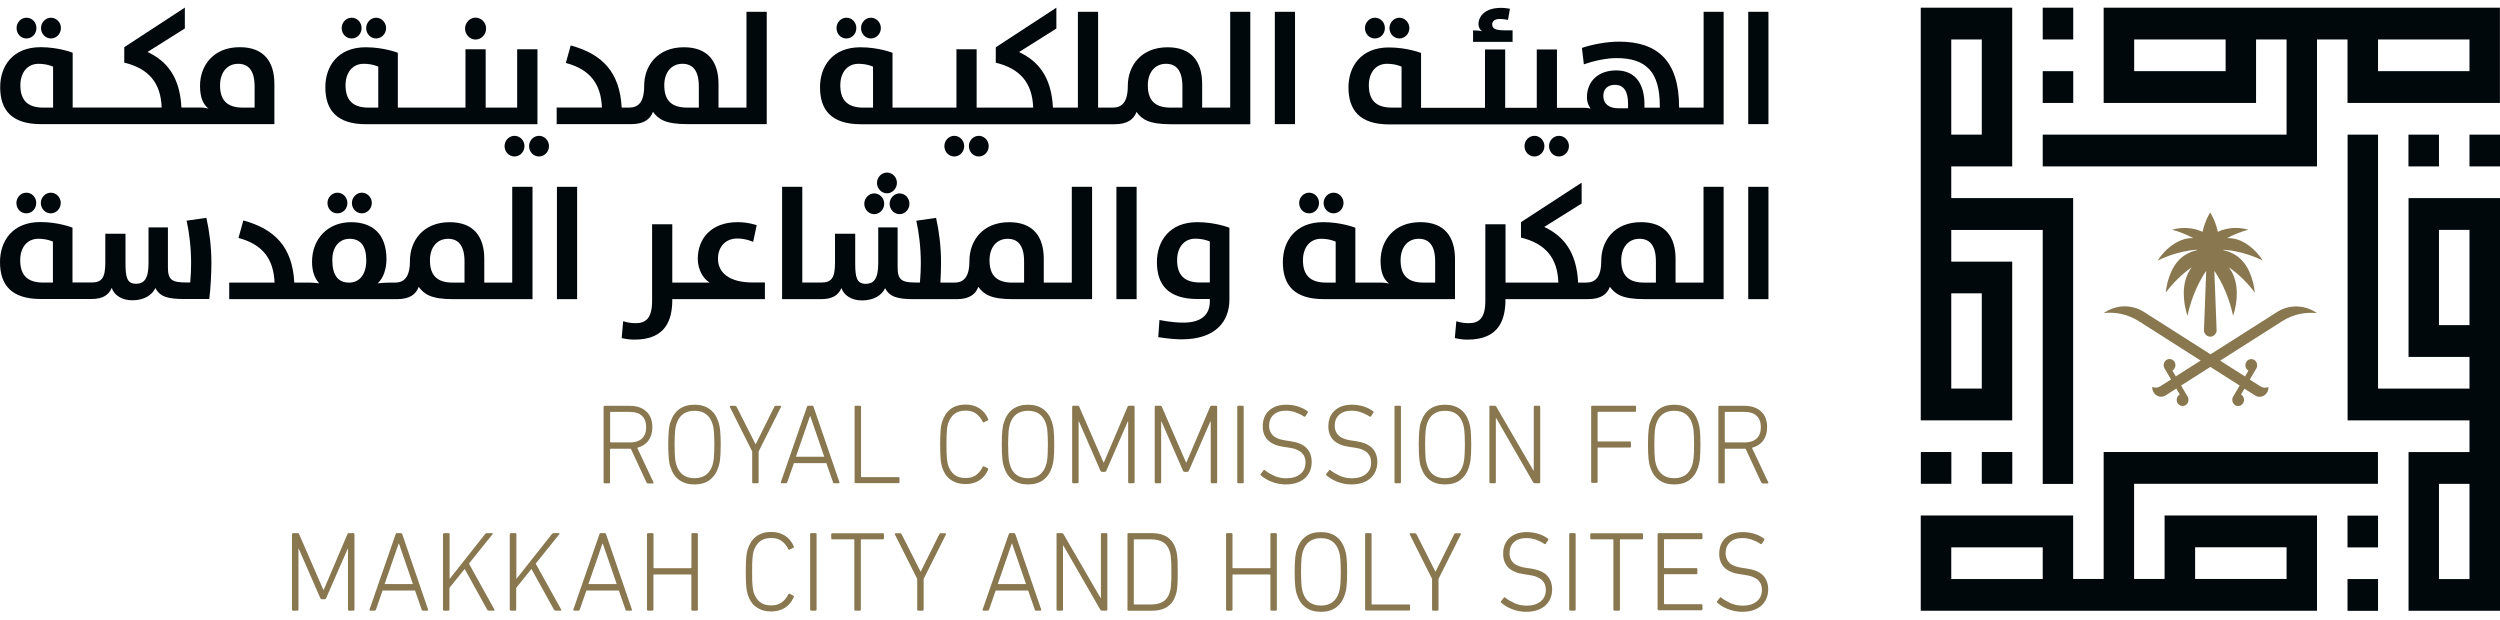 <svg width="230" height="57" viewBox="0 0 230 57" fill="none" xmlns="http://www.w3.org/2000/svg">
<path d="M59.595 44.468C59.538 44.468 59.498 44.434 59.474 44.375L58.037 41.282H57.94H56.179C56.139 41.282 56.123 41.299 56.123 41.341V44.366C56.123 44.434 56.09 44.468 56.017 44.468H55.636C55.571 44.468 55.53 44.434 55.53 44.366V37.437C55.53 37.37 55.563 37.336 55.628 37.336H57.932C58.581 37.336 59.1 37.513 59.465 37.86C59.839 38.206 60.017 38.696 60.017 39.305C60.017 39.803 59.895 40.209 59.652 40.538C59.409 40.868 59.06 41.079 58.622 41.198L60.114 44.358C60.131 44.392 60.139 44.417 60.131 44.442C60.123 44.459 60.098 44.476 60.066 44.476H59.595V44.468ZM57.932 40.708C58.419 40.708 58.792 40.589 59.06 40.344C59.319 40.099 59.449 39.753 59.449 39.296C59.449 38.849 59.319 38.502 59.06 38.257C58.8 38.012 58.427 37.894 57.932 37.894H56.188C56.147 37.894 56.131 37.91 56.131 37.953V40.64C56.131 40.682 56.147 40.699 56.188 40.699H57.932V40.708Z" fill="#88774F"/>
<path d="M63.895 44.569C63.328 44.569 62.865 44.434 62.492 44.163C62.118 43.893 61.851 43.496 61.68 42.963C61.648 42.87 61.615 42.769 61.591 42.651C61.567 42.532 61.551 42.397 61.534 42.245C61.518 42.085 61.502 41.899 61.494 41.688C61.486 41.468 61.477 41.206 61.477 40.902C61.477 40.597 61.486 40.336 61.494 40.116C61.502 39.896 61.518 39.71 61.534 39.558C61.551 39.398 61.575 39.262 61.591 39.153C61.615 39.043 61.64 38.933 61.68 38.84C61.851 38.316 62.118 37.919 62.492 37.64C62.865 37.37 63.336 37.234 63.895 37.234C64.455 37.234 64.918 37.37 65.291 37.64C65.664 37.91 65.932 38.307 66.102 38.84C66.127 38.941 66.159 39.043 66.183 39.153C66.208 39.262 66.232 39.398 66.248 39.558C66.265 39.719 66.281 39.905 66.289 40.116C66.305 40.327 66.305 40.589 66.305 40.893C66.305 41.197 66.297 41.468 66.289 41.679C66.281 41.899 66.265 42.085 66.248 42.237C66.232 42.397 66.208 42.532 66.183 42.642C66.159 42.761 66.127 42.862 66.102 42.955C65.932 43.479 65.664 43.876 65.291 44.155C64.918 44.434 64.455 44.569 63.895 44.569ZM65.721 40.893C65.721 40.606 65.713 40.361 65.705 40.15C65.697 39.938 65.68 39.761 65.672 39.617C65.656 39.474 65.64 39.347 65.615 39.254C65.591 39.153 65.567 39.068 65.551 39C65.299 38.198 64.747 37.792 63.895 37.792C63.044 37.792 62.492 38.198 62.232 39C62.216 39.068 62.191 39.153 62.167 39.254C62.143 39.355 62.127 39.474 62.11 39.617C62.094 39.761 62.086 39.938 62.078 40.15C62.07 40.361 62.062 40.606 62.062 40.893C62.062 41.181 62.07 41.426 62.078 41.637C62.086 41.848 62.102 42.026 62.11 42.169C62.127 42.313 62.143 42.44 62.167 42.532C62.191 42.634 62.216 42.718 62.232 42.786C62.484 43.589 63.044 43.994 63.895 43.994C64.739 43.994 65.291 43.589 65.551 42.786C65.567 42.718 65.591 42.634 65.615 42.532C65.64 42.431 65.656 42.313 65.672 42.169C65.689 42.026 65.697 41.848 65.705 41.637C65.713 41.426 65.721 41.181 65.721 40.893Z" fill="#88774F"/>
<path d="M69.308 44.468C69.243 44.468 69.202 44.434 69.202 44.366V41.536L67.15 37.446C67.133 37.42 67.141 37.395 67.158 37.37C67.174 37.344 67.198 37.336 67.231 37.336H67.62C67.685 37.336 67.734 37.37 67.774 37.437L69.502 40.851H69.535L71.231 37.437C71.263 37.37 71.312 37.336 71.385 37.336H71.766C71.807 37.336 71.831 37.344 71.847 37.37C71.864 37.395 71.864 37.42 71.847 37.446L69.794 41.536V44.358C69.794 44.425 69.762 44.459 69.689 44.459H69.308V44.468Z" fill="#88774F"/>
<path d="M74.24 37.429C74.257 37.362 74.297 37.328 74.362 37.328H74.727C74.784 37.328 74.825 37.362 74.849 37.429L77.226 44.358C77.243 44.426 77.226 44.46 77.153 44.46H76.764C76.691 44.46 76.642 44.426 76.634 44.358L76.025 42.609H73.04L72.431 44.358C72.407 44.426 72.358 44.46 72.301 44.46H71.912C71.847 44.46 71.823 44.426 71.839 44.358L74.24 37.429ZM75.831 42.018L74.549 38.291H74.516L73.226 42.018H75.831Z" fill="#88774F"/>
<path d="M78.622 37.429C78.622 37.362 78.654 37.328 78.728 37.328H79.109C79.174 37.328 79.214 37.362 79.214 37.429V43.835C79.214 43.877 79.231 43.894 79.271 43.894H82.655C82.719 43.894 82.752 43.928 82.752 43.995V44.35C82.752 44.418 82.719 44.451 82.655 44.451H78.728C78.663 44.451 78.622 44.418 78.622 44.35V37.429Z" fill="#88774F"/>
<path d="M86.671 42.973C86.647 42.88 86.622 42.779 86.598 42.677C86.573 42.568 86.557 42.432 86.541 42.272C86.525 42.111 86.517 41.917 86.508 41.697C86.5 41.477 86.492 41.207 86.492 40.895C86.492 40.582 86.5 40.311 86.508 40.092C86.517 39.872 86.533 39.678 86.541 39.517C86.557 39.357 86.573 39.221 86.598 39.111C86.622 39.002 86.647 38.9 86.671 38.816C86.849 38.275 87.117 37.878 87.474 37.616C87.839 37.354 88.294 37.219 88.837 37.219C89.308 37.219 89.722 37.329 90.079 37.548C90.436 37.768 90.712 38.097 90.906 38.537C90.93 38.596 90.922 38.647 90.874 38.672L90.541 38.841C90.484 38.875 90.444 38.858 90.411 38.799C90.257 38.495 90.054 38.241 89.803 38.055C89.551 37.869 89.227 37.776 88.837 37.776C88.415 37.776 88.075 37.878 87.815 38.072C87.555 38.275 87.361 38.571 87.222 38.959C87.206 39.027 87.182 39.111 87.166 39.213C87.15 39.314 87.125 39.433 87.117 39.576C87.109 39.72 87.093 39.897 87.085 40.109C87.076 40.32 87.076 40.573 87.076 40.878C87.076 41.182 87.076 41.435 87.085 41.647C87.093 41.858 87.101 42.035 87.117 42.179C87.133 42.322 87.15 42.449 87.166 42.542C87.182 42.644 87.206 42.728 87.222 42.796C87.361 43.184 87.555 43.48 87.815 43.683C88.075 43.886 88.415 43.979 88.837 43.979C89.227 43.979 89.551 43.886 89.803 43.7C90.054 43.514 90.257 43.269 90.411 42.956C90.444 42.897 90.484 42.88 90.541 42.914L90.874 43.083C90.922 43.108 90.93 43.159 90.906 43.218C90.712 43.658 90.436 43.987 90.079 44.207C89.722 44.427 89.308 44.536 88.837 44.536C88.294 44.536 87.839 44.401 87.474 44.139C87.117 43.911 86.849 43.514 86.671 42.973Z" fill="#88774F"/>
<path d="M94.582 44.569C94.013 44.569 93.551 44.434 93.178 44.163C92.805 43.893 92.537 43.496 92.366 42.963C92.334 42.87 92.302 42.769 92.277 42.651C92.253 42.532 92.237 42.397 92.22 42.245C92.204 42.085 92.188 41.899 92.18 41.688C92.172 41.468 92.164 41.206 92.164 40.902C92.164 40.597 92.172 40.336 92.18 40.116C92.188 39.896 92.204 39.71 92.22 39.558C92.237 39.398 92.261 39.262 92.277 39.153C92.302 39.043 92.326 38.933 92.366 38.84C92.537 38.316 92.805 37.919 93.178 37.64C93.551 37.37 94.022 37.234 94.582 37.234C95.141 37.234 95.604 37.37 95.977 37.64C96.35 37.91 96.618 38.307 96.788 38.84C96.813 38.941 96.845 39.043 96.87 39.153C96.894 39.262 96.918 39.398 96.934 39.558C96.951 39.719 96.967 39.905 96.975 40.116C96.983 40.336 96.991 40.597 96.991 40.902C96.991 41.206 96.983 41.476 96.975 41.688C96.967 41.907 96.951 42.093 96.934 42.245C96.918 42.406 96.894 42.541 96.87 42.651C96.845 42.761 96.813 42.87 96.788 42.963C96.618 43.487 96.35 43.885 95.977 44.163C95.604 44.434 95.141 44.569 94.582 44.569ZM96.407 40.893C96.407 40.606 96.399 40.361 96.391 40.15C96.383 39.938 96.367 39.761 96.358 39.617C96.342 39.474 96.326 39.347 96.302 39.254C96.277 39.153 96.253 39.068 96.237 39C95.985 38.198 95.433 37.792 94.582 37.792C93.73 37.792 93.178 38.198 92.918 39C92.902 39.068 92.878 39.153 92.853 39.254C92.829 39.355 92.813 39.474 92.796 39.617C92.78 39.761 92.772 39.938 92.764 40.15C92.756 40.361 92.748 40.606 92.748 40.893C92.748 41.181 92.756 41.426 92.764 41.637C92.772 41.848 92.788 42.026 92.796 42.169C92.813 42.313 92.829 42.44 92.853 42.532C92.878 42.634 92.902 42.718 92.918 42.786C93.17 43.589 93.73 43.994 94.582 43.994C95.425 43.994 95.977 43.589 96.237 42.786C96.253 42.718 96.277 42.634 96.302 42.532C96.326 42.431 96.342 42.313 96.358 42.169C96.375 42.026 96.383 41.848 96.391 41.637C96.399 41.434 96.407 41.181 96.407 40.893Z" fill="#88774F"/>
<path d="M98.647 37.429C98.647 37.362 98.679 37.328 98.752 37.328H99.142C99.215 37.328 99.272 37.362 99.296 37.429L101.519 42.542H101.56L103.734 37.429C103.758 37.362 103.807 37.328 103.88 37.328H104.278C104.343 37.328 104.383 37.362 104.383 37.429V44.358C104.383 44.426 104.351 44.46 104.278 44.46H103.896C103.831 44.46 103.791 44.426 103.791 44.358V38.773H103.758L101.787 43.294C101.771 43.336 101.746 43.361 101.722 43.387C101.698 43.404 101.657 43.412 101.608 43.412H101.405C101.324 43.412 101.268 43.37 101.235 43.294L99.263 38.773H99.231V44.358C99.231 44.426 99.198 44.46 99.126 44.46H98.744C98.679 44.46 98.639 44.426 98.639 44.358V37.429H98.647Z" fill="#88774F"/>
<path d="M106.242 37.429C106.242 37.362 106.274 37.328 106.347 37.328H106.736C106.809 37.328 106.866 37.362 106.891 37.429L109.114 42.542H109.154L111.329 37.429C111.353 37.362 111.402 37.328 111.475 37.328H111.872C111.937 37.328 111.978 37.362 111.978 37.429V44.358C111.978 44.426 111.945 44.46 111.872 44.46H111.491C111.426 44.46 111.386 44.426 111.386 44.358V38.773H111.353L109.382 43.294C109.365 43.336 109.341 43.361 109.317 43.387C109.292 43.404 109.252 43.412 109.203 43.412H109C108.919 43.412 108.862 43.37 108.83 43.294L106.858 38.773H106.826V44.358C106.826 44.426 106.793 44.46 106.72 44.46H106.339C106.274 44.46 106.233 44.426 106.233 44.358V37.429H106.242Z" fill="#88774F"/>
<path d="M113.828 37.429C113.828 37.362 113.86 37.328 113.933 37.328H114.314C114.379 37.328 114.42 37.362 114.42 37.429V44.358C114.42 44.426 114.387 44.46 114.314 44.46H113.933C113.868 44.46 113.828 44.426 113.828 44.358V37.429Z" fill="#88774F"/>
<path d="M118.274 44.569C118.054 44.569 117.827 44.544 117.608 44.501C117.389 44.459 117.178 44.392 116.975 44.315C116.781 44.239 116.594 44.146 116.432 44.045C116.269 43.944 116.123 43.842 116.002 43.732C115.945 43.682 115.945 43.631 115.994 43.589L116.237 43.276C116.286 43.217 116.334 43.217 116.375 43.268C116.602 43.453 116.886 43.614 117.227 43.775C117.568 43.927 117.941 44.003 118.338 44.003C118.89 44.003 119.32 43.868 119.637 43.606C119.953 43.344 120.107 42.989 120.107 42.549C120.107 42.372 120.083 42.211 120.026 42.059C119.969 41.907 119.88 41.772 119.758 41.654C119.637 41.535 119.466 41.434 119.255 41.349C119.044 41.265 118.777 41.206 118.468 41.164L118.152 41.121C117.478 41.028 116.983 40.826 116.659 40.505C116.334 40.183 116.172 39.761 116.172 39.237C116.172 38.612 116.367 38.122 116.756 37.767C117.146 37.412 117.673 37.234 118.33 37.234C118.712 37.234 119.077 37.285 119.418 37.395C119.758 37.505 120.05 37.648 120.286 37.834C120.343 37.868 120.351 37.919 120.302 37.978L120.099 38.299C120.059 38.35 120.01 38.358 119.961 38.316C119.685 38.139 119.418 38.012 119.15 37.919C118.882 37.834 118.598 37.784 118.306 37.784C117.819 37.784 117.438 37.91 117.162 38.164C116.894 38.417 116.756 38.755 116.756 39.178C116.756 39.541 116.878 39.837 117.121 40.074C117.365 40.302 117.779 40.462 118.363 40.538L118.671 40.581C119.369 40.682 119.88 40.893 120.196 41.214C120.513 41.544 120.675 41.966 120.675 42.499C120.675 42.803 120.627 43.073 120.521 43.327C120.416 43.58 120.261 43.8 120.059 43.986C119.856 44.172 119.604 44.315 119.304 44.417C119.004 44.518 118.671 44.569 118.274 44.569Z" fill="#88774F"/>
<path d="M124.311 44.569C124.092 44.569 123.864 44.544 123.645 44.501C123.426 44.459 123.215 44.392 123.012 44.315C122.818 44.239 122.631 44.146 122.469 44.045C122.307 43.944 122.16 43.842 122.039 43.732C121.982 43.682 121.982 43.631 122.031 43.589L122.274 43.276C122.323 43.217 122.371 43.217 122.412 43.268C122.639 43.453 122.923 43.614 123.264 43.775C123.605 43.927 123.978 44.003 124.376 44.003C124.927 44.003 125.357 43.868 125.674 43.606C125.99 43.344 126.144 42.989 126.144 42.549C126.144 42.372 126.12 42.211 126.063 42.059C126.006 41.907 125.917 41.772 125.795 41.654C125.674 41.535 125.503 41.434 125.292 41.349C125.081 41.265 124.814 41.206 124.505 41.164L124.189 41.121C123.515 41.028 123.021 40.826 122.696 40.505C122.371 40.183 122.209 39.761 122.209 39.237C122.209 38.612 122.404 38.122 122.793 37.767C123.183 37.412 123.71 37.234 124.367 37.234C124.749 37.234 125.114 37.285 125.455 37.395C125.795 37.505 126.088 37.648 126.323 37.834C126.38 37.868 126.388 37.919 126.339 37.978L126.136 38.299C126.096 38.35 126.047 38.358 125.998 38.316C125.722 38.139 125.455 38.012 125.187 37.919C124.919 37.834 124.635 37.784 124.343 37.784C123.856 37.784 123.475 37.91 123.199 38.164C122.931 38.417 122.793 38.755 122.793 39.178C122.793 39.541 122.915 39.837 123.158 40.074C123.402 40.302 123.816 40.462 124.4 40.538L124.708 40.581C125.406 40.682 125.917 40.893 126.234 41.214C126.55 41.544 126.712 41.966 126.712 42.499C126.712 42.803 126.664 43.073 126.558 43.327C126.453 43.58 126.298 43.8 126.096 43.986C125.893 44.172 125.641 44.315 125.341 44.417C125.041 44.518 124.708 44.569 124.311 44.569Z" fill="#88774F"/>
<path d="M128.294 37.429C128.294 37.362 128.327 37.328 128.4 37.328H128.781C128.846 37.328 128.887 37.362 128.887 37.429V44.358C128.887 44.426 128.854 44.46 128.781 44.46H128.4C128.335 44.46 128.294 44.426 128.294 44.358V37.429Z" fill="#88774F"/>
<path d="M132.943 44.569C132.375 44.569 131.913 44.434 131.54 44.163C131.166 43.893 130.899 43.496 130.728 42.963C130.696 42.87 130.663 42.769 130.639 42.651C130.615 42.532 130.598 42.397 130.582 42.245C130.566 42.085 130.55 41.899 130.542 41.688C130.534 41.468 130.525 41.206 130.525 40.902C130.525 40.597 130.534 40.336 130.542 40.116C130.55 39.896 130.566 39.71 130.582 39.558C130.598 39.398 130.623 39.262 130.639 39.153C130.663 39.043 130.688 38.933 130.728 38.84C130.899 38.316 131.166 37.919 131.54 37.64C131.913 37.37 132.383 37.234 132.943 37.234C133.503 37.234 133.966 37.37 134.339 37.64C134.712 37.91 134.98 38.307 135.15 38.84C135.175 38.941 135.207 39.043 135.231 39.153C135.256 39.262 135.28 39.398 135.296 39.558C135.312 39.719 135.329 39.905 135.337 40.116C135.345 40.336 135.353 40.597 135.353 40.902C135.353 41.206 135.345 41.476 135.337 41.688C135.329 41.907 135.312 42.093 135.296 42.245C135.28 42.406 135.256 42.541 135.231 42.651C135.207 42.769 135.175 42.87 135.15 42.963C134.98 43.487 134.712 43.885 134.339 44.163C133.966 44.434 133.503 44.569 132.943 44.569ZM134.769 40.893C134.769 40.606 134.761 40.361 134.753 40.15C134.745 39.938 134.728 39.761 134.72 39.617C134.704 39.474 134.688 39.347 134.663 39.254C134.639 39.153 134.615 39.068 134.598 39C134.347 38.198 133.795 37.792 132.943 37.792C132.091 37.792 131.531 38.198 131.28 39C131.264 39.068 131.239 39.153 131.215 39.254C131.191 39.355 131.174 39.474 131.158 39.617C131.142 39.761 131.134 39.938 131.126 40.15C131.118 40.361 131.11 40.606 131.11 40.893C131.11 41.181 131.118 41.426 131.126 41.637C131.134 41.848 131.15 42.026 131.158 42.169C131.174 42.313 131.191 42.44 131.215 42.532C131.239 42.634 131.264 42.718 131.28 42.786C131.531 43.589 132.091 43.994 132.943 43.994C133.787 43.994 134.339 43.589 134.598 42.786C134.615 42.718 134.639 42.634 134.663 42.532C134.688 42.431 134.704 42.313 134.72 42.169C134.736 42.026 134.745 41.848 134.753 41.637C134.761 41.434 134.769 41.181 134.769 40.893Z" fill="#88774F"/>
<path d="M137.009 37.429C137.009 37.362 137.041 37.328 137.114 37.328H137.496C137.577 37.328 137.634 37.362 137.666 37.429L141.074 43.294H141.106V37.429C141.106 37.362 141.139 37.328 141.212 37.328H141.593C141.658 37.328 141.699 37.362 141.699 37.429V44.358C141.699 44.426 141.666 44.46 141.601 44.46H141.212C141.139 44.46 141.082 44.426 141.041 44.358L137.658 38.477H137.617V44.358C137.617 44.426 137.585 44.46 137.512 44.46H137.13C137.066 44.46 137.025 44.426 137.025 44.358V37.429H137.009Z" fill="#88774F"/>
<path d="M146.388 37.429C146.388 37.362 146.42 37.328 146.493 37.328H150.42C150.485 37.328 150.518 37.362 150.518 37.429V37.784C150.518 37.852 150.485 37.886 150.42 37.886H147.037C146.996 37.886 146.98 37.903 146.98 37.945V40.556C146.98 40.598 146.996 40.615 147.037 40.615H149.95C150.015 40.615 150.047 40.649 150.047 40.717V41.072C150.047 41.139 150.015 41.173 149.95 41.173H147.037C146.996 41.173 146.98 41.19 146.98 41.232V44.325C146.98 44.392 146.948 44.426 146.875 44.426H146.493C146.428 44.426 146.388 44.392 146.388 44.325V37.429Z" fill="#88774F"/>
<path d="M154.031 44.569C153.463 44.569 153.001 44.434 152.627 44.163C152.254 43.893 151.987 43.496 151.816 42.963C151.784 42.87 151.751 42.769 151.727 42.651C151.703 42.532 151.686 42.397 151.67 42.245C151.654 42.085 151.638 41.899 151.63 41.688C151.621 41.468 151.613 41.206 151.613 40.902C151.613 40.597 151.621 40.336 151.63 40.116C151.638 39.896 151.654 39.71 151.67 39.558C151.686 39.398 151.711 39.262 151.727 39.153C151.751 39.043 151.776 38.933 151.816 38.84C151.987 38.316 152.254 37.919 152.627 37.64C153.001 37.37 153.471 37.234 154.031 37.234C154.591 37.234 155.053 37.37 155.427 37.64C155.8 37.91 156.068 38.307 156.238 38.84C156.262 38.941 156.295 39.043 156.319 39.153C156.344 39.262 156.368 39.398 156.384 39.558C156.4 39.719 156.417 39.905 156.425 40.116C156.433 40.336 156.441 40.597 156.441 40.902C156.441 41.206 156.433 41.476 156.425 41.688C156.417 41.907 156.4 42.093 156.384 42.245C156.368 42.406 156.344 42.541 156.319 42.651C156.295 42.769 156.262 42.87 156.238 42.963C156.068 43.487 155.8 43.885 155.427 44.163C155.053 44.434 154.591 44.569 154.031 44.569ZM155.857 40.893C155.857 40.606 155.849 40.361 155.841 40.15C155.832 39.938 155.816 39.761 155.808 39.617C155.792 39.474 155.776 39.347 155.751 39.254C155.727 39.153 155.703 39.068 155.686 39C155.435 38.198 154.883 37.792 154.031 37.792C153.179 37.792 152.619 38.198 152.368 39C152.352 39.068 152.327 39.153 152.303 39.254C152.279 39.355 152.262 39.474 152.246 39.617C152.23 39.761 152.222 39.938 152.214 40.15C152.206 40.361 152.197 40.606 152.197 40.893C152.197 41.181 152.206 41.426 152.214 41.637C152.222 41.848 152.238 42.026 152.246 42.169C152.262 42.313 152.279 42.44 152.303 42.532C152.327 42.634 152.352 42.718 152.368 42.786C152.619 43.589 153.179 43.994 154.031 43.994C154.875 43.994 155.427 43.589 155.686 42.786C155.703 42.718 155.727 42.634 155.751 42.532C155.776 42.431 155.792 42.313 155.808 42.169C155.824 42.026 155.832 41.848 155.841 41.637C155.849 41.434 155.857 41.181 155.857 40.893Z" fill="#88774F"/>
<path d="M162.153 44.468C162.096 44.468 162.056 44.434 162.031 44.375L160.595 41.282H160.498H158.737C158.696 41.282 158.68 41.299 158.68 41.341V44.366C158.68 44.434 158.648 44.468 158.575 44.468H158.193C158.128 44.468 158.088 44.434 158.088 44.366V37.437C158.088 37.37 158.12 37.336 158.185 37.336H160.49C161.139 37.336 161.658 37.513 162.023 37.86C162.396 38.206 162.575 38.696 162.575 39.305C162.575 39.803 162.453 40.209 162.21 40.538C161.966 40.868 161.617 41.079 161.179 41.198L162.672 44.358C162.688 44.392 162.696 44.417 162.688 44.442C162.68 44.459 162.656 44.476 162.623 44.476H162.153V44.468ZM160.481 40.708C160.968 40.708 161.342 40.589 161.609 40.344C161.869 40.099 161.999 39.753 161.999 39.296C161.999 38.849 161.869 38.502 161.609 38.257C161.35 38.012 160.976 37.894 160.481 37.894H158.737C158.696 37.894 158.68 37.91 158.68 37.953V40.64C158.68 40.682 158.696 40.699 158.737 40.699H160.481V40.708Z" fill="#88774F"/>
<path d="M26.873 49.148C26.873 49.081 26.905 49.047 26.978 49.047H27.368C27.441 49.047 27.498 49.081 27.522 49.148L29.745 54.261H29.786L31.96 49.148C31.985 49.081 32.033 49.047 32.106 49.047H32.504C32.569 49.047 32.609 49.081 32.609 49.148V56.077C32.609 56.145 32.577 56.179 32.504 56.179H32.122C32.057 56.179 32.017 56.145 32.017 56.077V50.492H31.985L30.013 55.013C29.997 55.055 29.972 55.08 29.948 55.105C29.924 55.122 29.883 55.131 29.834 55.131H29.631C29.55 55.131 29.494 55.089 29.461 55.013L27.489 50.492H27.457V56.077C27.457 56.145 27.425 56.179 27.352 56.179H26.97C26.905 56.179 26.865 56.145 26.865 56.077V49.148H26.873Z" fill="#88774F"/>
<path d="M36.398 49.148C36.414 49.081 36.455 49.047 36.52 49.047H36.885C36.942 49.047 36.982 49.081 37.007 49.148L39.384 56.077C39.4 56.145 39.384 56.179 39.311 56.179H38.922C38.849 56.179 38.8 56.145 38.792 56.077L38.183 54.328H35.197L34.589 56.077C34.565 56.145 34.516 56.179 34.459 56.179H34.07C34.005 56.179 33.98 56.145 33.997 56.077L36.398 49.148ZM37.989 53.737L36.707 50.01H36.674L35.384 53.737H37.989Z" fill="#88774F"/>
<path d="M40.772 49.148C40.772 49.081 40.804 49.047 40.877 49.047H41.258C41.323 49.047 41.364 49.081 41.364 49.148V53.263L44.626 49.14C44.682 49.081 44.739 49.047 44.796 49.047H45.267C45.299 49.047 45.323 49.055 45.331 49.081C45.34 49.106 45.331 49.131 45.307 49.157L43.141 51.852L45.478 56.06C45.494 56.094 45.502 56.12 45.494 56.145C45.486 56.162 45.461 56.179 45.429 56.179H44.974C44.918 56.179 44.861 56.145 44.82 56.086L42.751 52.342L41.348 54.083V56.077C41.348 56.145 41.315 56.179 41.242 56.179H40.861C40.796 56.179 40.755 56.145 40.755 56.077V49.148H40.772Z" fill="#88774F"/>
<path d="M46.914 49.148C46.914 49.081 46.946 49.047 47.019 49.047H47.401C47.465 49.047 47.506 49.081 47.506 49.148V53.263L50.768 49.14C50.825 49.081 50.881 49.047 50.938 49.047H51.409C51.441 49.047 51.465 49.055 51.474 49.081C51.482 49.106 51.474 49.131 51.449 49.157L49.283 51.852L51.62 56.06C51.636 56.094 51.644 56.12 51.636 56.145C51.628 56.162 51.603 56.179 51.571 56.179H51.117C51.06 56.179 51.003 56.145 50.962 56.086L48.893 52.342L47.49 54.083V56.077C47.49 56.145 47.457 56.179 47.384 56.179H47.003C46.938 56.179 46.898 56.145 46.898 56.077V49.148H46.914Z" fill="#88774F"/>
<path d="M55.149 49.148C55.165 49.081 55.206 49.047 55.271 49.047H55.636C55.693 49.047 55.733 49.081 55.758 49.148L58.135 56.077C58.151 56.145 58.135 56.179 58.062 56.179H57.673C57.6 56.179 57.551 56.145 57.543 56.077L56.934 54.328H53.948L53.34 56.077C53.316 56.145 53.267 56.179 53.21 56.179H52.821C52.756 56.179 52.731 56.145 52.748 56.077L55.149 49.148ZM56.739 53.737L55.458 50.01H55.425L54.135 53.737H56.739Z" fill="#88774F"/>
<path d="M59.531 49.148C59.531 49.081 59.563 49.047 59.636 49.047H60.017C60.082 49.047 60.123 49.081 60.123 49.148V52.216C60.123 52.258 60.139 52.275 60.18 52.275H63.555C63.596 52.275 63.612 52.258 63.612 52.216V49.148C63.612 49.081 63.644 49.047 63.717 49.047H64.099C64.163 49.047 64.204 49.081 64.204 49.148V56.077C64.204 56.145 64.172 56.179 64.099 56.179H63.709C63.644 56.179 63.604 56.145 63.604 56.077V52.908C63.604 52.866 63.587 52.849 63.547 52.849H60.172C60.131 52.849 60.115 52.866 60.115 52.908V56.077C60.115 56.145 60.082 56.179 60.009 56.179H59.628C59.563 56.179 59.523 56.145 59.523 56.077V49.148H59.531Z" fill="#88774F"/>
<path d="M68.788 54.692C68.764 54.599 68.74 54.498 68.715 54.396C68.691 54.286 68.675 54.151 68.659 53.991C68.642 53.83 68.634 53.636 68.626 53.416C68.618 53.196 68.61 52.926 68.61 52.613C68.61 52.301 68.618 52.03 68.626 51.81C68.634 51.591 68.65 51.396 68.659 51.236C68.675 51.075 68.691 50.94 68.715 50.83C68.74 50.72 68.764 50.619 68.788 50.535C68.967 49.994 69.235 49.597 69.592 49.335C69.957 49.073 70.411 48.938 70.955 48.938C71.425 48.938 71.839 49.047 72.196 49.267C72.553 49.487 72.829 49.816 73.024 50.256C73.048 50.315 73.04 50.365 72.991 50.391L72.659 50.56C72.602 50.594 72.561 50.577 72.529 50.518C72.375 50.213 72.172 49.96 71.92 49.774C71.669 49.588 71.344 49.495 70.955 49.495C70.533 49.495 70.192 49.597 69.932 49.791C69.673 49.994 69.478 50.289 69.34 50.678C69.324 50.746 69.299 50.83 69.283 50.932C69.267 51.033 69.243 51.151 69.235 51.295C69.218 51.439 69.21 51.616 69.202 51.827C69.194 52.039 69.194 52.292 69.194 52.596C69.194 52.901 69.194 53.154 69.202 53.365C69.21 53.577 69.218 53.754 69.235 53.898C69.251 54.041 69.267 54.168 69.283 54.261C69.299 54.362 69.324 54.447 69.34 54.514C69.478 54.903 69.673 55.199 69.932 55.402C70.192 55.605 70.533 55.697 70.955 55.697C71.344 55.697 71.669 55.605 71.92 55.419C72.172 55.233 72.375 54.988 72.529 54.675C72.561 54.616 72.602 54.599 72.659 54.633L72.991 54.802C73.04 54.827 73.048 54.878 73.024 54.937C72.829 55.376 72.553 55.706 72.196 55.926C71.839 56.145 71.425 56.255 70.955 56.255C70.411 56.255 69.957 56.12 69.592 55.858C69.235 55.63 68.967 55.233 68.788 54.692Z" fill="#88774F"/>
<path d="M74.533 49.148C74.533 49.081 74.565 49.047 74.638 49.047H75.019C75.084 49.047 75.125 49.081 75.125 49.148V56.077C75.125 56.145 75.093 56.179 75.019 56.179H74.638C74.573 56.179 74.533 56.145 74.533 56.077V49.148Z" fill="#88774F"/>
<path d="M78.703 56.182C78.638 56.182 78.598 56.148 78.598 56.081V49.675C78.598 49.633 78.582 49.616 78.541 49.616H76.57C76.505 49.616 76.472 49.583 76.472 49.515V49.16C76.472 49.092 76.505 49.059 76.57 49.059H81.227C81.292 49.059 81.324 49.092 81.324 49.16V49.515C81.324 49.583 81.292 49.616 81.227 49.616H79.255C79.215 49.616 79.198 49.633 79.198 49.675V56.081C79.198 56.148 79.166 56.182 79.093 56.182H78.703Z" fill="#88774F"/>
<path d="M84.488 56.182C84.424 56.182 84.383 56.148 84.383 56.081V53.258L82.33 49.168C82.314 49.143 82.322 49.118 82.338 49.092C82.355 49.067 82.379 49.059 82.411 49.059H82.801C82.866 49.059 82.914 49.092 82.955 49.16L84.683 52.574H84.716L86.411 49.16C86.444 49.092 86.493 49.059 86.566 49.059H86.947C86.987 49.059 87.012 49.067 87.028 49.092C87.044 49.118 87.044 49.143 87.028 49.168L84.975 53.258V56.081C84.975 56.148 84.943 56.182 84.87 56.182H84.488Z" fill="#88774F"/>
<path d="M92.805 49.148C92.821 49.081 92.862 49.047 92.927 49.047H93.292C93.349 49.047 93.389 49.081 93.413 49.148L95.791 56.077C95.807 56.145 95.791 56.179 95.718 56.179H95.328C95.255 56.179 95.207 56.145 95.198 56.077L94.59 54.328H91.604L90.996 56.077C90.971 56.145 90.923 56.179 90.866 56.179H90.476C90.411 56.179 90.387 56.145 90.403 56.077L92.805 49.148ZM94.395 53.737L93.113 50.01H93.081L91.791 53.737H94.395Z" fill="#88774F"/>
<path d="M97.186 49.148C97.186 49.081 97.219 49.047 97.291 49.047H97.673C97.754 49.047 97.811 49.081 97.843 49.148L101.251 55.013H101.283V49.148C101.283 49.081 101.316 49.047 101.389 49.047H101.77C101.835 49.047 101.876 49.081 101.876 49.148V56.077C101.876 56.145 101.843 56.179 101.778 56.179H101.389C101.316 56.179 101.259 56.145 101.219 56.077L97.835 50.196H97.795V56.077C97.795 56.145 97.762 56.179 97.689 56.179H97.308C97.243 56.179 97.202 56.145 97.202 56.077V49.148H97.186Z" fill="#88774F"/>
<path d="M103.726 49.148C103.726 49.081 103.759 49.047 103.823 49.047H105.974C107.126 49.047 107.856 49.529 108.164 50.492C108.197 50.593 108.229 50.703 108.254 50.813C108.278 50.923 108.294 51.058 108.31 51.218C108.327 51.379 108.343 51.565 108.343 51.793C108.351 52.021 108.351 52.292 108.351 52.613C108.351 52.942 108.351 53.213 108.343 53.441C108.335 53.661 108.327 53.846 108.31 54.007C108.294 54.168 108.27 54.303 108.254 54.413C108.229 54.522 108.205 54.632 108.164 54.742C107.864 55.705 107.134 56.187 105.974 56.187H103.823C103.759 56.187 103.726 56.153 103.726 56.086V49.148ZM104.31 55.553C104.31 55.596 104.326 55.612 104.367 55.612H105.892C106.339 55.612 106.696 55.528 106.988 55.359C107.272 55.19 107.483 54.911 107.604 54.531C107.629 54.446 107.653 54.353 107.677 54.261C107.694 54.159 107.718 54.041 107.726 53.897C107.742 53.754 107.75 53.576 107.759 53.373C107.767 53.17 107.767 52.917 107.767 52.613C107.767 52.309 107.767 52.055 107.759 51.852C107.75 51.65 107.742 51.472 107.726 51.328C107.71 51.185 107.694 51.066 107.677 50.965C107.661 50.864 107.637 50.779 107.604 50.695C107.483 50.314 107.28 50.044 106.988 49.875C106.704 49.706 106.339 49.621 105.892 49.621H104.367C104.326 49.621 104.31 49.638 104.31 49.681V55.553Z" fill="#88774F"/>
<path d="M112.797 49.148C112.797 49.081 112.829 49.047 112.902 49.047H113.284C113.349 49.047 113.389 49.081 113.389 49.148V52.216C113.389 52.258 113.405 52.275 113.446 52.275H116.821C116.862 52.275 116.878 52.258 116.878 52.216V49.148C116.878 49.081 116.911 49.047 116.984 49.047H117.365C117.43 49.047 117.47 49.081 117.47 49.148V56.077C117.47 56.145 117.438 56.179 117.365 56.179H116.984C116.919 56.179 116.878 56.145 116.878 56.077V52.908C116.878 52.866 116.862 52.849 116.821 52.849H113.446C113.405 52.849 113.389 52.866 113.389 52.908V56.077C113.389 56.145 113.357 56.179 113.284 56.179H112.902C112.837 56.179 112.797 56.145 112.797 56.077V49.148Z" fill="#88774F"/>
<path d="M121.527 56.288C120.959 56.288 120.497 56.153 120.124 55.882C119.75 55.612 119.483 55.215 119.312 54.682C119.28 54.589 119.247 54.488 119.223 54.37C119.199 54.251 119.182 54.116 119.166 53.964C119.15 53.803 119.134 53.617 119.126 53.406C119.117 53.187 119.109 52.925 119.109 52.62C119.109 52.316 119.117 52.054 119.126 51.835C119.134 51.615 119.15 51.429 119.166 51.277C119.182 51.116 119.207 50.981 119.223 50.871C119.247 50.761 119.272 50.652 119.312 50.559C119.483 50.035 119.75 49.638 120.124 49.359C120.497 49.08 120.967 48.953 121.527 48.953C122.087 48.953 122.55 49.088 122.923 49.359C123.296 49.629 123.564 50.026 123.734 50.559C123.759 50.66 123.791 50.761 123.815 50.871C123.84 50.981 123.864 51.116 123.88 51.277C123.896 51.437 123.913 51.623 123.921 51.835C123.929 52.054 123.937 52.316 123.937 52.62C123.937 52.925 123.929 53.195 123.921 53.406C123.913 53.626 123.896 53.812 123.88 53.964C123.864 54.124 123.84 54.26 123.815 54.37C123.791 54.488 123.759 54.589 123.734 54.682C123.564 55.206 123.296 55.603 122.923 55.882C122.55 56.153 122.087 56.288 121.527 56.288ZM123.353 52.612C123.353 52.325 123.345 52.08 123.337 51.868C123.329 51.657 123.312 51.48 123.304 51.336C123.288 51.192 123.272 51.066 123.247 50.973C123.223 50.871 123.199 50.787 123.182 50.719C122.931 49.916 122.379 49.511 121.527 49.511C120.675 49.511 120.124 49.916 119.864 50.719C119.848 50.787 119.823 50.871 119.799 50.973C119.775 51.074 119.758 51.192 119.742 51.336C119.726 51.48 119.718 51.657 119.71 51.868C119.702 52.08 119.694 52.325 119.694 52.612C119.694 52.899 119.702 53.144 119.71 53.356C119.718 53.567 119.734 53.744 119.742 53.888C119.758 54.032 119.775 54.158 119.799 54.251C119.823 54.353 119.848 54.437 119.864 54.505C120.115 55.307 120.675 55.713 121.527 55.713C122.371 55.713 122.923 55.307 123.182 54.505C123.199 54.437 123.223 54.353 123.247 54.251C123.272 54.15 123.288 54.032 123.304 53.888C123.32 53.744 123.329 53.567 123.337 53.356C123.345 53.144 123.353 52.899 123.353 52.612Z" fill="#88774F"/>
<path d="M125.592 49.148C125.592 49.081 125.625 49.047 125.698 49.047H126.079C126.144 49.047 126.185 49.081 126.185 49.148V55.553C126.185 55.596 126.201 55.612 126.241 55.612H129.625C129.69 55.612 129.722 55.646 129.722 55.714V56.069C129.722 56.136 129.69 56.17 129.625 56.17H125.698C125.633 56.17 125.592 56.136 125.592 56.069V49.148Z" fill="#88774F"/>
<path d="M131.856 56.182C131.791 56.182 131.751 56.148 131.751 56.081V53.258L129.698 49.168C129.682 49.143 129.69 49.118 129.706 49.092C129.722 49.067 129.746 49.059 129.779 49.059H130.168C130.233 49.059 130.282 49.092 130.323 49.16L132.051 52.574H132.083L133.779 49.16C133.811 49.092 133.86 49.059 133.933 49.059H134.315C134.355 49.059 134.379 49.067 134.396 49.092C134.412 49.118 134.412 49.143 134.396 49.168L132.343 53.258V56.081C132.343 56.148 132.31 56.182 132.237 56.182H131.856Z" fill="#88774F"/>
<path d="M140.384 56.288C140.165 56.288 139.938 56.262 139.719 56.22C139.499 56.178 139.289 56.11 139.086 56.034C138.891 55.958 138.704 55.865 138.542 55.764C138.38 55.662 138.234 55.561 138.112 55.451C138.055 55.4 138.055 55.35 138.104 55.307L138.347 54.995C138.396 54.936 138.445 54.936 138.485 54.986C138.712 55.172 138.996 55.333 139.337 55.493C139.678 55.645 140.051 55.721 140.449 55.721C141.001 55.721 141.431 55.586 141.747 55.324C142.063 55.062 142.218 54.708 142.218 54.268C142.218 54.091 142.193 53.93 142.136 53.778C142.08 53.626 141.99 53.491 141.869 53.373C141.747 53.254 141.577 53.153 141.366 53.068C141.155 52.984 140.887 52.925 140.579 52.882L140.27 52.84C139.597 52.747 139.102 52.544 138.777 52.223C138.453 51.902 138.291 51.48 138.291 50.956C138.291 50.331 138.485 49.84 138.875 49.486C139.264 49.131 139.792 48.953 140.449 48.953C140.83 48.953 141.195 49.004 141.536 49.114C141.877 49.224 142.169 49.367 142.404 49.553C142.461 49.587 142.469 49.638 142.42 49.697L142.218 50.018C142.177 50.069 142.128 50.077 142.08 50.035C141.804 49.857 141.536 49.73 141.268 49.638C141.001 49.553 140.717 49.502 140.424 49.502C139.938 49.502 139.556 49.629 139.28 49.883C139.013 50.136 138.875 50.474 138.875 50.897C138.875 51.26 138.996 51.556 139.24 51.792C139.483 52.02 139.897 52.181 140.481 52.257L140.79 52.299C141.487 52.401 141.998 52.612 142.315 52.933C142.631 53.263 142.794 53.685 142.794 54.218C142.794 54.522 142.745 54.792 142.639 55.045C142.534 55.299 142.38 55.519 142.177 55.705C141.974 55.891 141.723 56.034 141.422 56.136C141.122 56.237 140.781 56.288 140.384 56.288Z" fill="#88774F"/>
<path d="M144.368 49.148C144.368 49.081 144.4 49.047 144.473 49.047H144.854C144.919 49.047 144.96 49.081 144.96 49.148V56.077C144.96 56.145 144.928 56.179 144.854 56.179H144.473C144.408 56.179 144.368 56.145 144.368 56.077V49.148Z" fill="#88774F"/>
<path d="M148.538 56.182C148.473 56.182 148.432 56.148 148.432 56.081V49.675C148.432 49.633 148.416 49.616 148.376 49.616H146.404C146.339 49.616 146.307 49.583 146.307 49.515V49.16C146.307 49.092 146.339 49.059 146.404 49.059H151.061C151.126 49.059 151.159 49.092 151.159 49.16V49.515C151.159 49.583 151.126 49.616 151.061 49.616H149.09C149.049 49.616 149.033 49.633 149.033 49.675V56.081C149.033 56.148 149 56.182 148.927 56.182H148.538Z" fill="#88774F"/>
<path d="M152.498 49.148C152.498 49.081 152.53 49.047 152.603 49.047H156.53C156.595 49.047 156.627 49.081 156.627 49.148V49.503C156.627 49.571 156.595 49.605 156.53 49.605H153.147C153.106 49.605 153.09 49.621 153.09 49.664V52.207C153.09 52.249 153.106 52.266 153.147 52.266H156.059C156.124 52.266 156.157 52.3 156.157 52.368V52.723C156.157 52.79 156.124 52.824 156.059 52.824H153.147C153.106 52.824 153.09 52.841 153.09 52.883V55.528C153.09 55.57 153.106 55.587 153.147 55.587H156.53C156.595 55.587 156.627 55.621 156.627 55.688V56.043C156.627 56.111 156.595 56.145 156.53 56.145H152.603C152.538 56.145 152.498 56.111 152.498 56.043V49.148Z" fill="#88774F"/>
<path d="M160.262 56.288C160.043 56.288 159.816 56.262 159.597 56.22C159.378 56.178 159.167 56.11 158.964 56.034C158.769 55.958 158.583 55.865 158.42 55.764C158.258 55.662 158.112 55.561 157.99 55.451C157.934 55.4 157.934 55.35 157.982 55.307L158.226 54.995C158.274 54.936 158.323 54.936 158.364 54.986C158.591 55.172 158.875 55.333 159.216 55.493C159.556 55.645 159.93 55.721 160.327 55.721C160.879 55.721 161.309 55.586 161.625 55.324C161.942 55.062 162.096 54.708 162.096 54.268C162.096 54.091 162.072 53.93 162.015 53.778C161.958 53.626 161.869 53.491 161.747 53.373C161.625 53.254 161.455 53.153 161.244 53.068C161.033 52.984 160.765 52.925 160.457 52.882L160.149 52.84C159.475 52.747 158.98 52.544 158.656 52.223C158.331 51.902 158.169 51.48 158.169 50.956C158.169 50.331 158.364 49.84 158.753 49.486C159.143 49.131 159.67 48.953 160.327 48.953C160.709 48.953 161.074 49.004 161.414 49.114C161.755 49.224 162.047 49.367 162.283 49.553C162.339 49.587 162.348 49.638 162.299 49.697L162.096 50.018C162.055 50.069 162.007 50.077 161.958 50.035C161.682 49.857 161.414 49.73 161.147 49.638C160.879 49.553 160.595 49.502 160.303 49.502C159.816 49.502 159.435 49.629 159.159 49.883C158.891 50.136 158.753 50.474 158.753 50.897C158.753 51.26 158.875 51.556 159.118 51.792C159.362 52.02 159.775 52.181 160.36 52.257L160.668 52.299C161.366 52.401 161.877 52.612 162.193 52.933C162.51 53.263 162.672 53.685 162.672 54.218C162.672 54.522 162.623 54.792 162.518 55.045C162.412 55.299 162.258 55.519 162.055 55.705C161.853 55.891 161.601 56.034 161.301 56.136C161.009 56.237 160.66 56.288 160.262 56.288Z" fill="#88774F"/>
<path d="M4.69 1.629C4.187 1.629 3.773 2.068 3.773 2.584C3.773 3.099 4.17 3.539 4.69 3.539C5.193 3.539 5.607 3.099 5.607 2.584C5.607 2.06 5.185 1.629 4.69 1.629ZM2.434 1.629C1.931 1.629 1.525 2.068 1.525 2.584C1.525 3.099 1.899 3.539 2.434 3.539C2.953 3.539 3.351 3.108 3.351 2.584C3.351 2.043 2.945 1.629 2.434 1.629Z" fill="#00080C"/>
<path d="M22.061 4.341C19.619 4.341 18.402 6.04 18.402 7.899C18.402 8.938 18.67 9.589 19.181 9.994C19.116 9.977 18.832 9.893 18.402 9.893H16.69C16.552 7.079 15.351 5.617 13.574 4.781L17.006 2.617V0.699L11.432 4.341V5.761C13.672 6.302 14.799 7.62 14.872 9.893H6.686V4.848C6.686 4.848 5.404 4.341 3.732 4.341C1.152 4.341 0.016 6.099 0.016 8.017C0.016 10.104 1.047 11.422 3.773 11.422H25.242V7.713C25.242 5.659 24.26 4.341 22.061 4.341ZM4.884 9.901H3.984C2.507 9.901 1.874 9.183 1.874 7.848C1.874 6.707 2.491 5.871 3.546 5.871C4.349 5.871 4.884 6.133 4.884 6.133V9.901ZM23.424 9.901H22.353C20.893 9.901 20.244 9.225 20.244 7.848C20.244 6.707 20.86 5.871 21.915 5.871C22.856 5.871 23.424 6.487 23.424 7.958V9.901Z" fill="#00080C"/>
<path d="M34.605 1.629C34.102 1.629 33.688 2.068 33.688 2.584C33.688 3.099 34.078 3.539 34.605 3.539C35.108 3.539 35.522 3.099 35.522 2.584C35.514 2.06 35.1 1.629 34.605 1.629ZM32.349 1.629C31.846 1.629 31.433 2.068 31.433 2.584C31.433 3.099 31.814 3.539 32.349 3.539C32.869 3.539 33.266 3.108 33.266 2.584C33.266 2.043 32.852 1.629 32.349 1.629Z" fill="#00080C"/>
<path d="M43.749 1.621C43.23 1.621 42.784 2.086 42.784 2.627C42.784 3.167 43.214 3.641 43.749 3.641C44.269 3.641 44.723 3.193 44.723 2.627C44.723 2.069 44.269 1.621 43.749 1.621Z" fill="#00080C"/>
<path d="M49.591 12.496C49.088 12.496 48.675 12.919 48.675 13.443C48.675 13.958 49.064 14.397 49.591 14.397C50.094 14.397 50.508 13.958 50.508 13.443C50.508 12.919 50.086 12.496 49.591 12.496ZM47.336 12.496C46.833 12.496 46.419 12.919 46.419 13.443C46.419 13.958 46.816 14.397 47.336 14.397C47.839 14.397 48.253 13.958 48.253 13.443C48.253 12.919 47.831 12.496 47.336 12.496Z" fill="#00080C"/>
<path d="M47.579 4.534V9.899H44.682V4.534H42.824V9.899H36.601V4.855C36.601 4.855 35.319 4.348 33.648 4.348C31.068 4.348 29.932 6.105 29.932 8.023C29.932 10.111 30.962 11.429 33.688 11.429H49.445V4.534H47.579ZM34.8 9.899H33.899C32.423 9.899 31.79 9.181 31.79 7.846C31.79 6.705 32.406 5.869 33.461 5.869C34.264 5.869 34.8 6.131 34.8 6.131V9.899Z" fill="#00080C"/>
<path d="M68.675 1.086V9.899H66.103V7.719C66.103 5.666 65.121 4.348 62.922 4.348C60.48 4.348 59.263 6.046 59.263 7.905C59.263 9.418 58.719 9.899 57.867 9.899H57.194C57.023 6.629 55.409 4.973 52.504 4.179L52.058 5.793C54.281 6.376 55.295 7.728 55.376 9.891H51.214V11.42H58.07C59.255 11.42 59.814 10.964 60.074 10.288C60.569 10.964 61.202 11.42 63.222 11.42H70.541V1.086H68.675ZM64.293 9.899H63.222C61.762 9.899 61.113 9.223 61.113 7.846C61.113 6.705 61.729 5.869 62.784 5.869C63.725 5.869 64.293 6.485 64.293 7.956V9.899Z" fill="#00080C"/>
<path d="M80.123 1.629C79.62 1.629 79.214 2.068 79.214 2.584C79.214 3.099 79.604 3.539 80.123 3.539C80.634 3.539 81.04 3.099 81.04 2.584C81.04 2.06 80.618 1.629 80.123 1.629ZM77.867 1.629C77.364 1.629 76.959 2.068 76.959 2.584C76.959 3.099 77.332 3.539 77.867 3.539C78.387 3.539 78.784 3.108 78.784 2.584C78.784 2.043 78.379 1.629 77.867 1.629Z" fill="#00080C"/>
<path d="M87.799 12.496C87.287 12.496 86.882 12.919 86.882 13.443C86.882 13.958 87.271 14.397 87.799 14.397C88.302 14.397 88.707 13.958 88.707 13.443C88.707 12.919 88.285 12.496 87.799 12.496ZM90.054 12.496C89.543 12.496 89.138 12.919 89.138 13.443C89.138 13.958 89.527 14.397 90.054 14.397C90.557 14.397 90.963 13.958 90.963 13.443C90.963 12.919 90.541 12.496 90.054 12.496Z" fill="#00080C"/>
<path d="M113.178 1.087V9.901H110.598V7.72C110.598 5.667 109.616 4.349 107.418 4.349C104.983 4.349 103.758 6.047 103.758 7.906C103.758 9.419 103.207 9.901 102.363 9.901H101.024V1.087H99.166V9.901H96.87C96.732 7.087 95.531 5.625 93.754 4.788L97.186 2.625V0.707L91.612 4.349V5.769C93.851 6.309 94.979 7.628 95.052 9.901H89.851V4.535H87.993V9.901H82.111V4.856C82.111 4.856 80.829 4.349 79.157 4.349C76.577 4.349 75.441 6.107 75.441 8.025C75.441 10.112 76.472 11.43 79.206 11.43H102.557C103.734 11.43 104.302 10.974 104.562 10.298C105.048 10.974 105.681 11.43 107.71 11.43H115.028V1.087H113.178ZM80.318 9.901H79.417C77.94 9.901 77.308 9.182 77.308 7.847C77.308 6.707 77.924 5.87 78.979 5.87C79.782 5.87 80.318 6.132 80.318 6.132V9.901ZM108.781 9.901H107.71C106.241 9.901 105.6 9.225 105.6 7.847C105.6 6.707 106.217 5.87 107.272 5.87C108.213 5.87 108.781 6.487 108.781 7.957V9.901Z" fill="#00080C"/>
<path d="M117.284 1.086H119.142V11.42H117.284V1.086Z" fill="#00080C"/>
<path d="M128.749 1.629C128.246 1.629 127.832 2.068 127.832 2.584C127.832 3.099 128.221 3.539 128.749 3.539C129.252 3.539 129.665 3.099 129.665 2.584C129.657 2.06 129.235 1.629 128.749 1.629ZM126.493 1.629C125.99 1.629 125.576 2.068 125.576 2.584C125.576 3.099 125.957 3.539 126.493 3.539C127.012 3.539 127.41 3.108 127.41 2.584C127.41 2.043 126.996 1.629 126.493 1.629Z" fill="#00080C"/>
<path d="M138.298 2.784C137.511 2.784 137.284 2.582 137.284 2.244C137.284 1.965 137.495 1.745 137.974 1.745C138.339 1.745 138.663 1.821 138.736 1.83L138.915 0.807C138.818 0.79 138.469 0.723 138.087 0.723C136.611 0.723 136.018 1.508 136.018 2.235C136.018 2.497 136.156 2.759 136.375 2.877C136.181 2.827 135.84 2.793 135.523 2.793V3.849H139.158V2.793H138.298V2.784Z" fill="#00080C"/>
<path d="M143.426 12.496C142.923 12.496 142.51 12.919 142.51 13.443C142.51 13.958 142.899 14.397 143.426 14.397C143.929 14.397 144.343 13.958 144.343 13.443C144.343 12.919 143.921 12.496 143.426 12.496ZM141.171 12.496C140.668 12.496 140.254 12.919 140.254 13.443C140.254 13.958 140.643 14.397 141.171 14.397C141.674 14.397 142.088 13.958 142.088 13.443C142.088 12.919 141.666 12.496 141.171 12.496Z" fill="#00080C"/>
<path d="M156.733 1.086V9.899H154.477V9.857C154.477 5.573 152.473 3.832 148.96 3.832C147.832 3.832 146.55 4.069 145.536 4.407L145.715 5.919C146.599 5.607 147.759 5.345 148.725 5.345C151.508 5.345 152.701 6.688 152.701 9.73V9.908H151.289V9.57C151.289 7.913 150.583 6.477 148.7 6.477C146.997 6.477 145.999 7.516 145.999 8.944C145.999 9.561 146.283 9.908 146.339 9.984C146.283 9.975 146.039 9.916 145.707 9.916H143.24V4.55H141.382V9.916H138.477V4.55H136.619V9.916H130.737V4.872C130.737 4.872 129.455 4.365 127.775 4.365C125.203 4.365 124.059 6.122 124.059 8.04C124.059 10.127 125.09 11.446 127.816 11.446H158.575V1.086H156.733ZM128.944 9.899H128.043C126.558 9.899 125.933 9.181 125.933 7.846C125.933 6.705 126.55 5.869 127.605 5.869C128.408 5.869 128.944 6.131 128.944 6.131V9.899ZM149.771 9.958H148.847C148.124 9.958 147.508 9.629 147.508 8.801C147.508 8.184 147.922 7.804 148.563 7.804C149.39 7.804 149.78 8.404 149.78 9.536V9.958H149.771Z" fill="#00080C"/>
<path d="M160.838 1.086H162.696V11.42H160.838V1.086Z" fill="#00080C"/>
<path d="M4.673 17.727C4.17 17.727 3.756 18.166 3.756 18.673C3.756 19.188 4.154 19.628 4.673 19.628C5.176 19.628 5.59 19.188 5.59 18.673C5.59 18.149 5.168 17.727 4.673 17.727ZM2.418 17.727C1.914 17.727 1.509 18.166 1.509 18.673C1.509 19.188 1.882 19.628 2.418 19.628C2.937 19.628 3.334 19.205 3.334 18.673C3.334 18.141 2.929 17.727 2.418 17.727Z" fill="#00080C"/>
<path d="M18.986 20.039L17.169 20.301C17.412 21.416 17.582 22.768 17.582 24.23C17.582 24.686 17.558 25.396 17.501 25.988H17.12C15.822 25.988 15.448 25.751 15.448 24.594V20.918H13.664V24.23C13.664 25.65 13.25 26.106 12.52 26.106C11.692 26.106 11.546 25.532 11.546 24.213V21.501H9.688V24.171C9.688 25.608 9.331 25.988 8.422 25.988H6.669V20.943C6.669 20.943 5.388 20.428 3.716 20.428C1.136 20.428 0 22.185 0 24.112C0 26.199 1.03 27.509 3.757 27.509H8.406C9.436 27.509 9.996 27.154 10.28 26.486C10.507 27.188 11.254 27.627 12.171 27.627C13.274 27.627 14.012 27.129 14.296 26.495C14.71 27.306 15.457 27.509 16.933 27.509H19.254C19.384 26.47 19.449 25.16 19.449 24.095C19.441 22.642 19.254 21.214 18.986 20.039ZM4.868 25.996H3.968C2.491 25.996 1.858 25.278 1.858 23.943C1.858 22.794 2.475 21.966 3.529 21.966C4.333 21.966 4.868 22.228 4.868 22.228V25.996Z" fill="#00080C"/>
<path d="M31.043 17.727C30.54 17.727 30.127 18.166 30.127 18.673C30.127 19.188 30.508 19.628 31.043 19.628C31.563 19.628 31.96 19.205 31.96 18.673C31.952 18.141 31.546 17.727 31.043 17.727ZM33.291 17.727C32.788 17.727 32.374 18.166 32.374 18.673C32.374 19.188 32.763 19.628 33.291 19.628C33.794 19.628 34.208 19.188 34.208 18.673C34.208 18.149 33.786 17.727 33.291 17.727Z" fill="#00080C"/>
<path d="M47.125 17.188V26.001H44.553V23.812C44.553 21.767 43.571 20.441 41.372 20.441C38.93 20.441 37.713 22.148 37.713 24.007C37.713 25.519 37.169 26.001 36.317 26.001H35.831C35.336 26.001 34.743 26.068 34.743 26.068C35.279 25.604 35.555 24.708 35.555 23.855C35.555 21.522 34.273 20.441 32.293 20.441C30.151 20.441 28.707 21.979 28.707 24.091C28.707 24.928 28.934 25.612 29.372 26.068C29.372 26.068 28.934 26.001 28.496 26.001H27.076C26.905 22.731 25.291 21.075 22.386 20.28L21.94 21.894C24.163 22.477 25.177 23.829 25.258 26.001H21.088V27.522H36.52C37.705 27.522 38.265 27.074 38.524 26.39C39.019 27.066 39.652 27.522 41.672 27.522H48.991V17.188H47.125ZM32.123 26.001C31.092 26.001 30.573 25.308 30.573 23.931C30.573 22.553 31.352 21.97 32.155 21.97C33.21 21.97 33.697 22.672 33.697 23.956C33.697 25.316 33.015 26.001 32.123 26.001ZM42.735 26.001H41.664C40.204 26.001 39.555 25.325 39.555 23.948C39.555 22.798 40.171 21.97 41.226 21.97C42.167 21.97 42.735 22.587 42.735 24.049V26.001Z" fill="#00080C"/>
<path d="M51.238 17.188H53.096V27.522H51.238V17.188Z" fill="#00080C"/>
<path d="M70.371 25.998V27.519H61.851V27.578C61.851 29.454 61.234 31.245 58.37 31.245C57.94 31.245 57.526 31.186 57.194 31.101L57.332 29.555C57.673 29.656 58.021 29.733 58.476 29.733C59.433 29.733 59.993 29.259 59.993 27.679V20.632H61.851V25.998H65.283C64.667 25.609 64.196 24.789 64.196 23.809C64.196 21.992 65.389 20.438 67.871 20.438C68.829 20.438 69.616 20.716 69.616 20.716L69.291 22.254C69.291 22.254 68.642 21.942 67.831 21.942C66.776 21.942 66.054 22.677 66.054 23.801C66.054 25.043 67.028 25.989 69.259 25.989H70.371V25.998Z" fill="#00080C"/>
<path d="M80.431 17.793C79.928 17.793 79.514 18.233 79.514 18.748C79.514 19.272 79.928 19.703 80.431 19.703C80.926 19.703 81.348 19.263 81.348 18.748C81.348 18.224 80.926 17.793 80.431 17.793ZM81.6 15.875C81.097 15.875 80.683 16.314 80.683 16.83C80.683 17.354 81.097 17.785 81.6 17.785C82.103 17.785 82.517 17.337 82.517 16.83C82.517 16.297 82.103 15.875 81.6 15.875ZM82.76 17.793C82.265 17.793 81.843 18.233 81.843 18.748C81.843 19.272 82.265 19.703 82.76 19.703C83.263 19.703 83.669 19.263 83.669 18.748C83.669 18.224 83.263 17.793 82.76 17.793Z" fill="#00080C"/>
<path d="M98.606 17.188V26.001H96.026V23.812C96.026 21.767 95.044 20.441 92.846 20.441C90.403 20.441 89.186 22.148 89.186 24.007C89.186 25.519 88.643 26.001 87.791 26.001H86.517C86.557 25.35 86.574 24.7 86.574 24.108C86.574 22.655 86.387 21.227 86.119 20.044L84.302 20.305C84.545 21.421 84.716 22.773 84.716 24.235C84.716 24.691 84.691 25.401 84.634 25.992H84.253C82.963 25.992 82.582 25.756 82.582 24.598V20.922H80.797V24.235C80.797 25.654 80.383 26.111 79.653 26.111C78.825 26.111 78.679 25.536 78.679 24.218V21.505H76.821V24.176C76.821 25.612 76.472 25.992 75.555 25.992H73.811V17.188H71.953V27.522H75.539C76.569 27.522 77.129 27.167 77.413 26.499C77.64 27.201 78.387 27.64 79.304 27.64C80.407 27.64 81.145 27.142 81.43 26.508C81.843 27.319 82.59 27.522 84.066 27.522H88.01C89.186 27.522 89.754 27.074 90.006 26.39C90.501 27.066 91.133 27.522 93.154 27.522H100.472V17.188H98.606ZM94.217 26.001H93.146C91.685 26.001 91.036 25.325 91.036 23.948C91.036 22.798 91.653 21.97 92.707 21.97C93.649 21.97 94.217 22.587 94.217 24.049V26.001Z" fill="#00080C"/>
<path d="M102.711 17.188H104.569V27.522H102.711V17.188Z" fill="#00080C"/>
<path d="M106.558 31.017L106.671 29.437C106.671 29.437 107.767 29.682 108.87 29.682C110.331 29.682 111.304 29.107 111.304 27.73V27.51H110.193C107.458 27.51 106.436 26.192 106.436 24.113C106.436 22.195 107.58 20.438 110.152 20.438C111.824 20.438 113.106 20.953 113.106 20.953V27.552C113.106 29.572 111.84 31.22 108.7 31.22C107.645 31.211 106.558 31.017 106.558 31.017ZM111.304 22.22C111.304 22.22 110.769 21.959 109.965 21.959C108.911 21.959 108.294 22.795 108.294 23.936C108.294 25.271 108.927 25.989 110.404 25.989H111.304V22.22Z" fill="#00080C"/>
<path d="M122.688 17.727C122.185 17.727 121.771 18.166 121.771 18.673C121.771 19.188 122.169 19.628 122.688 19.628C123.199 19.628 123.605 19.188 123.605 18.673C123.605 18.149 123.183 17.727 122.688 17.727ZM120.432 17.727C119.929 17.727 119.523 18.166 119.523 18.673C119.523 19.188 119.897 19.628 120.432 19.628C120.951 19.628 121.349 19.205 121.349 18.673C121.349 18.141 120.943 17.727 120.432 17.727Z" fill="#00080C"/>
<path d="M130.672 20.438C128.23 20.438 127.012 22.144 127.012 24.003C127.012 25.043 127.28 25.685 127.791 26.09C127.726 26.074 127.442 25.998 127.012 25.998H124.692V20.953C124.692 20.953 123.41 20.438 121.739 20.438C119.158 20.438 118.022 22.195 118.022 24.122C118.022 26.209 119.053 27.519 121.779 27.519H133.86V23.809C133.852 21.756 132.871 20.438 130.672 20.438ZM122.883 25.998H121.982C120.505 25.998 119.872 25.279 119.872 23.944C119.872 22.795 120.489 21.967 121.544 21.967C122.347 21.967 122.883 22.229 122.883 22.229V25.998ZM132.035 25.998H130.964C129.503 25.998 128.854 25.322 128.854 23.944C128.854 22.795 129.471 21.967 130.526 21.967C131.467 21.967 132.035 22.584 132.035 24.046V25.998Z" fill="#00080C"/>
<path d="M156.724 17.185V25.998H154.152V23.81C154.152 21.765 153.171 20.438 150.972 20.438C148.53 20.438 147.313 22.145 147.313 24.004C147.313 25.517 146.769 25.998 145.917 25.998H145.187C145.049 23.184 143.848 21.714 142.071 20.878L145.511 18.723V16.805L139.929 20.438V21.858C142.168 22.399 143.296 23.717 143.369 25.998H138.509V20.633H136.651V27.68C136.651 29.26 136.083 29.733 135.126 29.733C134.679 29.733 134.322 29.657 133.982 29.556L133.844 31.102C134.185 31.186 134.59 31.246 135.02 31.246C137.876 31.246 138.501 29.454 138.501 27.578V27.519H146.104C147.288 27.519 147.848 27.071 148.108 26.387C148.603 27.063 149.235 27.519 151.256 27.519H158.574V17.185H156.724ZM152.335 25.998H151.264C149.803 25.998 149.154 25.322 149.154 23.945C149.154 22.796 149.779 21.968 150.834 21.968C151.775 21.968 152.343 22.584 152.343 24.046V25.998H152.335Z" fill="#00080C"/>
<path d="M160.838 17.188H162.696V27.522H160.838V17.188Z" fill="#00080C"/>
<path d="M218.779 47.438H215.971V50.361H218.779V47.438Z" fill="#00080C"/>
<path d="M218.779 53.273H215.971V56.197H218.779V53.273Z" fill="#00080C"/>
<path d="M193.537 41.586V53.264H190.729V47.425H176.709V56.188H213.164V47.425H199.143V53.264H196.336V44.51H218.771V41.586H193.537ZM187.93 53.272H179.516V50.357H187.93V53.272ZM201.951 50.349H210.365V53.264H201.951V50.349Z" fill="#00080C"/>
<path d="M224.385 12.387H221.578V15.31H224.385V12.387Z" fill="#00080C"/>
<path d="M230 12.387H227.192V15.31H230V12.387Z" fill="#00080C"/>
<path d="M221.586 18.226V32.836H227.193V35.751H218.779V12.387H215.979V38.675H227.193V41.59H221.586V56.191H230V18.226H221.586ZM227.193 53.276H224.385V44.514H227.193V53.276ZM227.193 29.912H224.385V21.149H227.193V29.912Z" fill="#00080C"/>
<path d="M190.738 6.547H187.93V9.471H190.738V6.547Z" fill="#00080C"/>
<path d="M190.737 0.707H187.93V3.631H190.737V0.707Z" fill="#00080C"/>
<path d="M193.537 0.707V9.47H207.557V3.631H210.364V12.385H187.93V15.309H213.164V3.631H215.971V9.47H229.992V0.707H193.537ZM204.758 6.546H196.344V3.631H204.758V6.546ZM227.192 6.546H218.778V3.631H227.192V6.546Z" fill="#00080C"/>
<path d="M185.131 41.586H182.324V44.51H185.131V41.586Z" fill="#00080C"/>
<path d="M179.524 41.586H176.717V44.51H179.524V41.586Z" fill="#00080C"/>
<path d="M179.516 18.224V15.309H185.123V0.707H176.709V38.673H185.123V24.071H179.516V21.156H187.93V44.52H190.729V18.224H179.516ZM179.516 3.631H182.324V12.385H179.516V3.631ZM182.324 26.986V35.749H179.516V26.986H182.324Z" fill="#00080C"/>
<path d="M206.94 25.001C207.216 25.609 207.378 26.285 207.443 26.919C206.762 26.006 205.942 25.204 205.058 24.595C205.131 24.697 205.204 24.807 205.269 24.916C205.991 26.142 205.869 27.756 205.447 29.065C205.188 27.832 204.733 26.632 204.149 25.601C204.011 25.364 203.873 25.136 203.719 24.908L203.93 30.426C203.93 30.62 203.711 30.975 203.346 30.975C202.981 30.975 202.762 30.629 202.762 30.426L202.973 24.916C202.818 25.136 202.672 25.364 202.543 25.601C201.958 26.632 201.504 27.832 201.244 29.065C200.831 27.756 200.701 26.133 201.423 24.916C201.488 24.807 201.561 24.697 201.634 24.595C200.758 25.204 199.93 26.006 199.248 26.919C199.386 25.652 199.881 24.215 200.969 23.497C201.334 23.26 201.723 23.1 202.129 23.015C202.129 22.99 202.129 22.998 202.129 22.973C201.894 22.99 201.666 23.007 201.431 23.049C200.417 23.21 199.443 23.514 198.51 23.97C199.192 22.889 200.271 22.077 201.285 21.934C201.447 21.908 201.618 21.9 201.788 21.908C201.18 21.587 200.514 21.317 199.833 21.131C200.758 20.869 201.764 20.928 202.632 21.325C202.883 20.21 203.338 19.551 203.338 19.551C203.338 19.551 203.792 20.21 204.044 21.325C204.912 20.92 205.918 20.869 206.843 21.131C206.161 21.317 205.496 21.587 204.887 21.908C205.058 21.9 205.228 21.908 205.391 21.934C205.902 22.001 206.429 22.238 206.908 22.601C207.395 22.956 207.833 23.429 208.174 23.97C207.24 23.514 206.267 23.21 205.253 23.049C205.017 23.015 204.79 22.99 204.555 22.973C204.555 23.007 204.555 22.99 204.555 23.015C204.961 23.1 205.35 23.26 205.715 23.497C206.267 23.86 206.664 24.393 206.94 25.001Z" fill="#88774F"/>
<path d="M213.164 28.811C212.084 28.684 210.949 28.921 209.951 29.555L204.255 33.18L206.543 34.633L206.859 34.092C206.851 34.092 206.843 34.084 206.835 34.084C206.583 33.923 206.502 33.568 206.656 33.306C206.811 33.044 207.143 32.96 207.403 33.12C207.654 33.281 207.736 33.627 207.581 33.898L206.981 34.92L207.281 35.115L207.963 35.546C208.19 35.698 208.466 35.706 208.693 35.605C208.701 35.731 208.685 35.858 208.636 35.977C208.62 36.019 208.604 36.061 208.571 36.103C208.344 36.501 207.841 36.627 207.468 36.382L206.486 35.757L206.17 36.298C206.178 36.298 206.186 36.306 206.194 36.306C206.445 36.467 206.527 36.813 206.372 37.084C206.218 37.346 205.877 37.438 205.626 37.269C205.374 37.1 205.293 36.754 205.447 36.492L206.048 35.47L203.354 33.754L200.66 35.47L201.261 36.492C201.415 36.754 201.334 37.109 201.082 37.269C200.831 37.43 200.498 37.346 200.336 37.084C200.182 36.822 200.263 36.475 200.514 36.306C200.522 36.306 200.531 36.298 200.539 36.289L200.222 35.748L199.24 36.374C198.859 36.619 198.364 36.492 198.129 36.095C198.105 36.053 198.088 36.01 198.064 35.968C198.023 35.85 197.999 35.715 198.007 35.596C198.242 35.698 198.51 35.689 198.746 35.537L199.427 35.106L199.735 34.912L199.135 33.889C198.981 33.627 199.062 33.281 199.313 33.112C199.565 32.952 199.898 33.036 200.06 33.298C200.214 33.56 200.133 33.915 199.881 34.075C199.873 34.075 199.865 34.084 199.857 34.084L200.174 34.625L202.462 33.171L196.766 29.546C195.768 28.912 194.632 28.676 193.553 28.803C194.624 28.042 196.076 27.949 197.261 28.71L203.37 32.597L209.48 28.71C210.64 27.966 212.093 28.05 213.164 28.811Z" fill="#88774F"/>
</svg>
